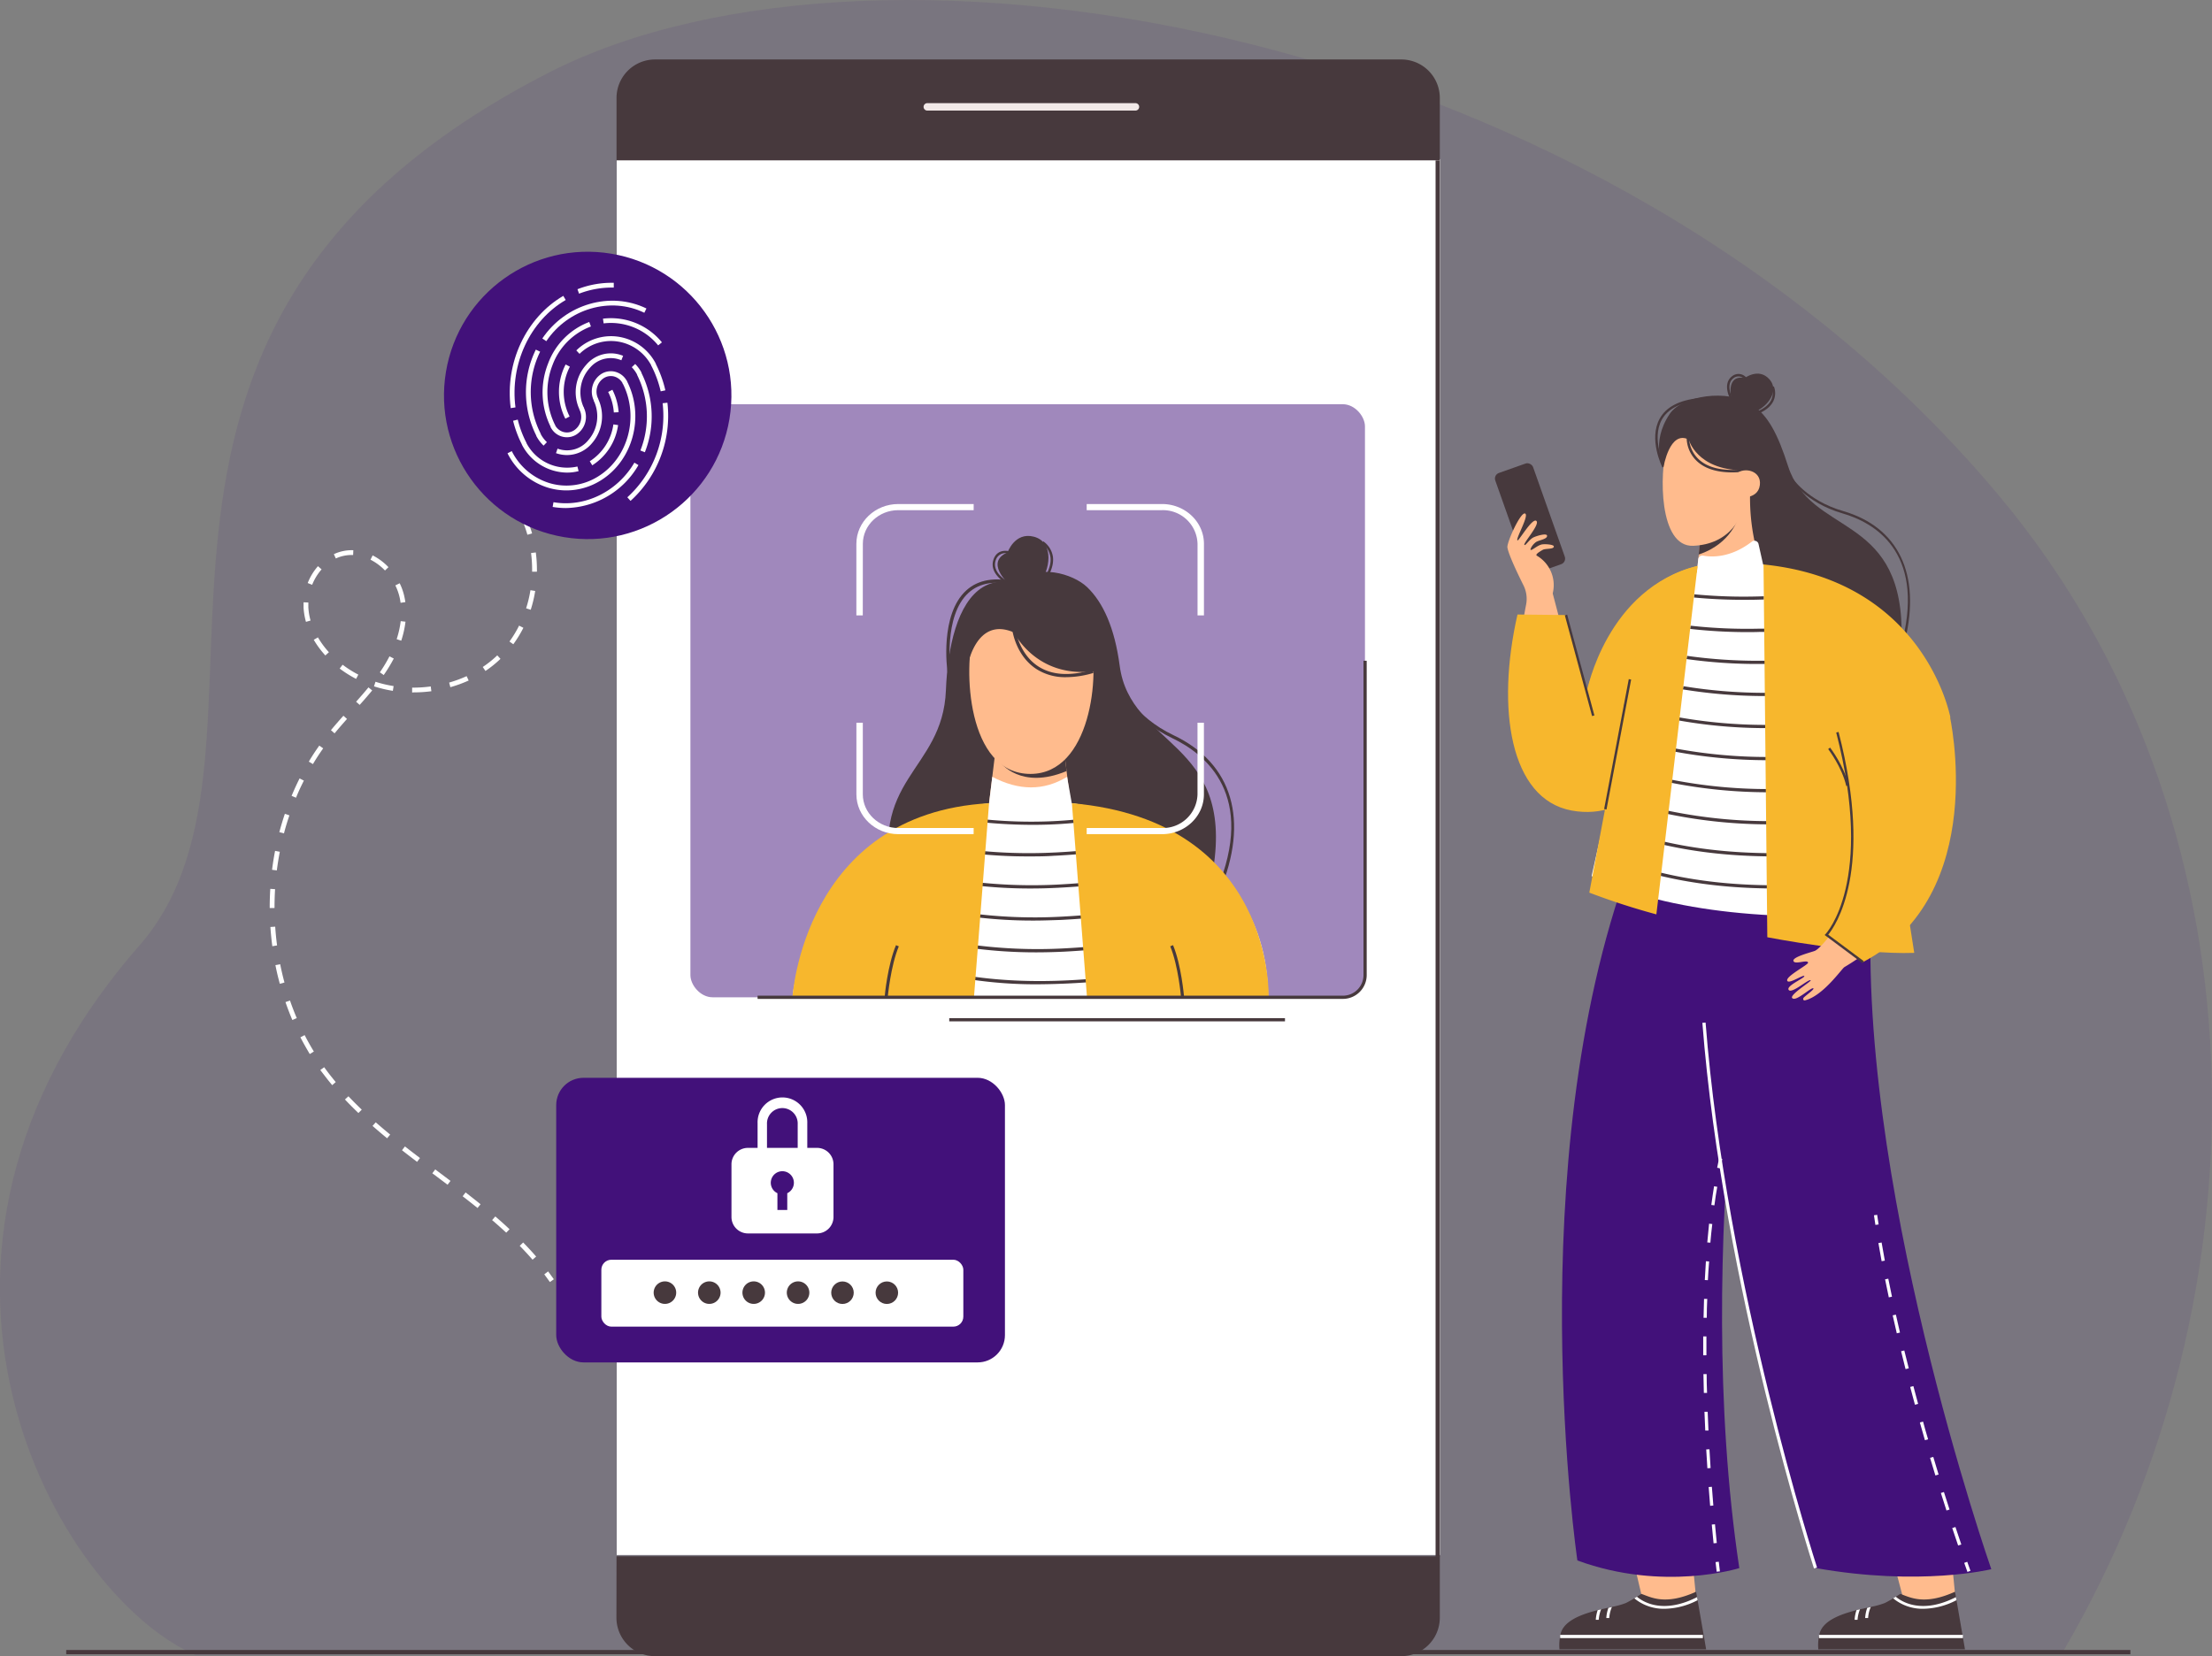 <svg xmlns="http://www.w3.org/2000/svg" viewBox="0 0 689.48 516.3"><rect x="0" y="0" width="689.48" height="516.3" fill="#808080" stroke="none"/><defs><style>.cls-1{opacity:0.1;}.cls-2{fill:#42117a;}.cls-3{fill:#fff;}.cls-4{fill:#47393d;}.cls-5{fill:#ffbb8d;}.cls-6{fill:#f7b72d;}.cls-7{fill:#f2e9e8;}.cls-8{opacity:0.5;}</style></defs><title>notAuthorized</title><g id="Camada_2" data-name="Camada 2"><g id="Layer_1" data-name="Layer 1"><g class="cls-1"><path class="cls-2" d="M61,516c-43-18.54-103.32-123.11-17.53-221.24C97.11,233.38,12.85,103.53,171.15,22.6,274.54-30.26,501.09,7.92,623.57,155.12c83.26,100,85.18,247.26,19.64,359.49Z"/></g><path class="cls-3" d="M171.4,399.69c-.57-.81-1.15-1.61-1.75-2.4l1.2-.91c.61.8,1.2,1.62,1.78,2.45Z"/><path class="cls-3" d="M166,392.73c-1.25-1.43-2.59-2.89-4-4.32l1.07-1.05c1.42,1.46,2.79,2.93,4.05,4.39Zm-8.21-8.43c-1.37-1.27-2.85-2.59-4.4-3.92l1-1.14c1.56,1.35,3.06,2.68,4.44,4Zm-8.94-7.69q-2.3-1.85-4.64-3.66l.92-1.19c1.57,1.22,3.12,2.44,4.66,3.68Zm-9.34-7.25-3.76-2.83-1-.74.91-1.2,1,.74,3.76,2.83ZM130,362.22c-1.58-1.2-3.15-2.4-4.7-3.62l.92-1.18c1.55,1.21,3.12,2.41,4.69,3.61Zm-9.34-7.34c-1.62-1.34-3.1-2.6-4.54-3.86l1-1.12c1.42,1.25,2.9,2.5,4.5,3.82ZM111.72,347c-1.47-1.4-2.88-2.82-4.2-4.22l1.09-1c1.3,1.38,2.7,2.78,4.15,4.17Zm-8.17-8.69c-.58-.69-1.16-1.4-1.72-2.12s-1.31-1.71-2-2.59l1.22-.88c.62.86,1.26,1.72,1.91,2.54s1.12,1.41,1.69,2.09Zm-7-9.7c-1-1.69-2-3.44-2.92-5.22l1.33-.68c.89,1.74,1.86,3.46,2.87,5.12ZM91.12,318c-.77-1.82-1.49-3.7-2.14-5.58l1.41-.49c.64,1.85,1.35,3.7,2.11,5.48Zm-3.9-11.29c-.52-1.91-1-3.87-1.37-5.82l1.48-.29c.38,1.91.83,3.84,1.34,5.71ZM84.88,295c-.26-2-.46-4-.6-6l1.5-.1c.13,1.95.33,3.92.58,5.85Zm-.81-11.91v-.29c0-1.89.06-3.8.18-5.69l1.49.1c-.11,1.85-.17,3.73-.17,5.59v.28Zm2.22-11.73-1.49-.19c.25-2,.57-4,.94-5.9l1.48.28C86.85,267.44,86.54,269.4,86.29,271.34Zm2.23-11.54-1.45-.38c.51-1.92,1.09-3.85,1.72-5.72l1.42.48C89.59,256,89,257.91,88.52,259.8Zm3.76-11.12-1.39-.58c.77-1.84,1.6-3.67,2.49-5.43l1.34.67C93.85,245.08,93,246.87,92.28,248.68Zm5.27-10.48-1.29-.77c1-1.72,2.12-3.4,3.26-5l1.22.86C99.63,234.86,98.55,236.52,97.55,238.2Zm6.75-9.58-1.15-1c1.09-1.32,2.29-2.71,3.89-4.5l1.12,1C106.57,225.93,105.38,227.31,104.3,228.62Zm7.82-8.87-1.12-1c1.58-1.78,2.77-3.15,3.85-4.47l1.16.95C114.91,216.56,113.71,218,112.12,219.75Zm16.74-3.89h-.4l0-1.5h.38a40.9,40.9,0,0,0,5.42-.37l.2,1.49A42.33,42.33,0,0,1,128.86,215.86Zm-6.41-.5a39.52,39.52,0,0,1-5.87-1.4l.46-1.43a36.6,36.6,0,0,0,5.65,1.34Zm17.93-1.12L140,212.8a38.56,38.56,0,0,0,5.45-2l.63,1.36A40.3,40.3,0,0,1,140.38,214.24ZM111,211.65a35.12,35.12,0,0,1-4.83-3l-.29-.22.91-1.19.28.2a32.54,32.54,0,0,0,4.62,2.88Zm8.63-1.19-1.23-.85.13-.19a45.37,45.37,0,0,0,2.87-4.8l1.34.69a47.31,47.31,0,0,1-3,4.95Zm31.69-1.27-.84-1.25a33.2,33.2,0,0,0,4.52-3.62l1,1.09A35.44,35.44,0,0,1,151.31,209.19Zm-49.91-4.84a29,29,0,0,1-3.61-4.88l1.3-.76a27.49,27.49,0,0,0,3.42,4.63ZM160,200.86,158.8,200a34.78,34.78,0,0,0,3-4.95l1.34.68A38.42,38.42,0,0,1,160,200.86Zm-34.94-1.12-1.42-.47a29.54,29.54,0,0,0,1.26-5.62l1.49.17A30.42,30.42,0,0,1,125.07,199.74Zm-29.69-5.87a20.4,20.4,0,0,1-.75-4.46c0-.31,0-.62,0-.94s0-.46,0-.69l1.49.06c0,.21,0,.42,0,.63s0,.57,0,.86a19.17,19.17,0,0,0,.69,4.13Zm70.05-3.77-1.43-.45a38.41,38.41,0,0,0,1.35-5.65l1.48.24A39.69,39.69,0,0,1,165.43,190.1Zm-40.56-2.17c-.07-.53-.16-1.05-.27-1.57a17,17,0,0,0-1.36-3.85l1.35-.67a18,18,0,0,1,1.47,4.21c.12.56.22,1.11.3,1.67ZM97.3,182.32l-1.39-.55a18,18,0,0,1,3.2-5.26l1.13,1A16.63,16.63,0,0,0,97.3,182.32Zm70.06-4.09-1.5,0c0-.22,0-.44,0-.66a40.24,40.24,0,0,0-.33-5.15l1.48-.19a41.4,41.4,0,0,1,.35,5.34C167.37,177.78,167.37,178,167.36,178.23ZM120,177.86a16.87,16.87,0,0,0-4.52-3.37l.67-1.34a18.05,18.05,0,0,1,4.93,3.67Zm-15.31-3.73-.63-1.36a13.09,13.09,0,0,1,3.07-1,12.91,12.91,0,0,1,3-.23l-.06,1.5a11.67,11.67,0,0,0-5.41,1.08Zm59.7-7.41a38,38,0,0,0-2-5.44l1.36-.63a38.54,38.54,0,0,1,2.1,5.65Z"/><path class="cls-3" d="M159.4,156.15c-.56-.81-1.16-1.59-1.78-2.33l1.15-1c.65.78,1.27,1.6,1.86,2.44Z"/><rect class="cls-4" x="470.65" y="145.04" width="12.5" height="33.29" rx="1.84" transform="translate(980.43 154.98) rotate(160.51)"/><path class="cls-5" d="M475.67,188.59a9.44,9.44,0,0,0-.81-6.12c-1.8-3.6-4.62-9.51-5-11.77-.24-1.58,4.12-11.16,5.5-10.6s-3,7.86-2.36,8.38c.37.29,4.61-7.13,5.88-6.08s-4.31,7.1-3.7,7.5c.37.24,1.42-1.6,2.7-2.31.77-.42,4.23-1.52,4.34-.58.12,1.1-2.57,1.37-3.47,2-1.2.87-1.85,2.26-1.66,2.41.36.29,1.92-1.24,3.32-1.64.88-.26,3.81-.05,3.91.53.17,1-2.58.62-3.44,1.11-1.05.61-2.43,1.44-1.85,1.82A10.63,10.63,0,0,1,484,184.91l0,.18,9.52,36.2,5.72-15.18,15.75,39s-19.17,14.46-34,3.18C468.3,238.71,473.37,200.07,475.67,188.59Z"/><path class="cls-4" d="M593.82,199.61l-.73-.18c6.63-27.6-8.93-36.52-18.8-39.38-11.75-3.41-16.51-11-16.55-11.06l.63-.39c0,.07,4.68,7.41,16.13,10.73C591.73,164.32,598.77,179,593.82,199.61Z"/><path class="cls-4" d="M518.19,145.75c-.18-.36-4.38-8.87-.86-15.23,2-3.67,6.2-5.83,12.41-6.42l.07.75c-5.95.56-9.93,2.59-11.83,6-3.33,6,.84,14.45.88,14.53Z"/><path class="cls-4" d="M518.53,145.58s-4.22-7.34,1.91-16.53c3.86-5.79,18.08-7.83,25.49-3,5.17,3.39,8.22,9.3,11.4,19.24,6.94,21.64,34.72,14.63,35.41,50.72L539,188.2Z"/><path class="cls-5" d="M528.78,499.25,527,481.13H507.86L512,498.72s2.22,5.9,8.66,5.68A8.89,8.89,0,0,0,528.78,499.25Z"/><path class="cls-5" d="M609.61,499.25l-1.77-18.12H588.69l4.82,18.25s1.78,4.23,8,5S609.61,499.25,609.61,499.25Z"/><path class="cls-2" d="M542.14,488.88s-23.57,7.49-50.47-2.38c0,0-18.18-122.94,16.14-216.58l41,3.89S526.92,387.42,542.14,488.88Z"/><path class="cls-2" d="M565.89,488.85s-39.73-122.22-35.76-214.7l53.46,3.33c-6.13,88.17,37.1,211.74,37.1,211.74s-22.12,5.45-54.8-.37Z"/><path class="cls-6" d="M494.59,215.58s9.68-39.21,42-40.05c62.31-1.63,71.34,48.15,71.34,48.15s-11.26,18.23-31.81,24.41L507,230.64A54.84,54.84,0,0,1,494.59,215.58Z"/><path class="cls-5" d="M549.07,176.55a64.91,64.91,0,0,1-3.5-24.67l-14.84,9.72-1.91,17.82a12,12,0,0,0,8.7,3.18C540.73,182.44,544.68,180.94,549.07,176.55Z"/><path class="cls-4" d="M529.48,172.88c10.24-3.36,12.36-11.61,12.36-11.61l-11.5,3.53Z"/><path class="cls-6" d="M473,191.58l15.15.17,6.47,23.83s6.15-32.25,34.55-39.15l-10.38,61.11s-9.71,18.72-28.94,15.15S466.33,220.86,473,191.58Z"/><path class="cls-5" d="M539.91,134.16c-6.54-3.63-17.74-4-20.32,5-2.39,8.3-2.56,31.47,8.2,31C550.08,169.19,546.93,138,539.91,134.16Z"/><rect class="cls-3" x="192.23" y="49.61" width="256.63" height="435.19"/><path class="cls-4" d="M448.79,30.54V50H192.17V30.54a12,12,0,0,1,12-12H436.82A12,12,0,0,1,448.79,30.54Z"/><path class="cls-4" d="M192.17,485.2H448.79v19.13a12,12,0,0,1-12,12H204.14a12,12,0,0,1-12-12Z"/><rect class="cls-4" x="447.47" y="50.01" width="1.32" height="435.34"/><path class="cls-7" d="M353.81,34.47H289.15a1.16,1.16,0,1,1,0-2.31h64.66a1.16,1.16,0,1,1,0,2.31Z"/><g class="cls-8"><rect class="cls-2" x="215.2" y="126.02" width="210.26" height="184.9" rx="6.92"/></g><path class="cls-4" d="M380.14,278l-.92-.39c12.45-29.67-3.33-42.49-13.85-47.49-12.57-6-16.42-15.07-16.58-15.46l.93-.38c0,.09,3.88,9.14,16.08,14.94C384.25,238,389.47,255.77,380.14,278Z"/><circle class="cls-2" cx="183.18" cy="123.26" r="44.79" transform="translate(31.55 283.76) rotate(-80.56)"/><path class="cls-4" d="M378.16,270.94l-52.91-17.68-46.41,24.39c-9-35.24,15-36.84,16-62.47.53-13.28,3.53-27.32,11.58-32.17,4.58-2.77,10.4-1.53,10.4-1.53,6.64-5.88,17.6-2.63,22,1.53,5.05,4.81,8.63,12.82,10.18,24.5C352.34,232.94,384.62,230.71,378.16,270.94Z"/><path class="cls-5" d="M330.67,226.57H311.2l-2.91,23.84c2.17,2.78,7.34,8.11,14.62,7.38,4.94-.5,8.42-4,10.66-7.28C333.85,250.51,330.67,226.57,330.67,226.57Z"/><path class="cls-4" d="M332.46,240.39c-14.36,6-20.64-2.7-20.64-2.7l19.49-6.21C331.65,234.06,332.07,237.31,332.46,240.39Z"/><path class="cls-5" d="M339.59,198.48c3.53,11.89.31,42.75-18.35,42.8-20,.06-21-33.47-17.64-44.25C307.89,183.16,335.76,185.58,339.59,198.48Z"/><path class="cls-3" d="M180.49,91.56,180,90.17a29.33,29.33,0,0,1,11.31-2l0,1.49A28.33,28.33,0,0,0,180.49,91.56Z"/><path class="cls-3" d="M159.19,127.24c-1.84-14.13,4.75-28.19,16.39-35l.75,1.29c-11.13,6.47-17.42,19.93-15.66,33.48Z"/><path class="cls-3" d="M162.77,138.74a34.39,34.39,0,0,1-2.84-7.56l1.45-.36a32.89,32.89,0,0,0,2.71,7.23Z"/><path class="cls-3" d="M170.28,106.37l-1.24-.84c7.29-10.79,21.24-14.81,32.45-9.36l-.65,1.34C190.29,92.38,177.15,96.19,170.28,106.37Z"/><path class="cls-3" d="M167.26,136a30.06,30.06,0,0,1-.24-27l1.34.65a28.61,28.61,0,0,0,.22,25.63Z"/><path class="cls-3" d="M205.15,107.68a19,19,0,0,0-17-6.86l-.2-1.47a20.51,20.51,0,0,1,18.37,7.38Z"/><path class="cls-3" d="M171.74,133.27a24.3,24.3,0,0,1-.92-19.89,22,22,0,0,1,12.85-13l.52,1.4a20.47,20.47,0,0,0-12,12.11,23.13,23.13,0,0,0,.85,18.67Z"/><path class="cls-3" d="M176.22,130.54a18.57,18.57,0,0,1,.09-16.91l1.32.69a17,17,0,0,0-.08,15.53Z"/><path class="cls-3" d="M203.12,114.15a14.34,14.34,0,0,0-10.48-7.66,14,14,0,0,0-12,3.83l-1-1.07A15.4,15.4,0,0,1,192.88,105a15.81,15.81,0,0,1,11.57,8.44Z"/><path class="cls-3" d="M198.64,116.88a10.3,10.3,0,0,0-1.72-2.4l1.07-1a11.36,11.36,0,0,1,2,2.74Z"/><path class="cls-3" d="M180.7,127.81a12.77,12.77,0,0,1,2.06-14.12,10,10,0,0,1,11.46-2.76l-.54,1.39a8.47,8.47,0,0,0-9.81,2.37A11.25,11.25,0,0,0,182,127.12Z"/><path class="cls-3" d="M185.19,125.07a6.54,6.54,0,0,1,2.27-8.5,5.53,5.53,0,0,1,4.42-.63,5.79,5.79,0,0,1,3.6,3l-1.33.69a4.34,4.34,0,0,0-2.67-2.24,4.08,4.08,0,0,0-3.24.47,5,5,0,0,0-1.73,6.55Z"/><path class="cls-3" d="M205.94,122a34,34,0,0,0-2.93-8l1.32-.69a34.91,34.91,0,0,1,3.06,8.38Z"/><path class="cls-3" d="M196.54,156.16l-1-1.12a34.28,34.28,0,0,0,11-29.33l1.49-.16A35.83,35.83,0,0,1,196.54,156.16Z"/><path class="cls-3" d="M176.34,158.39a24.43,24.43,0,0,1-4.08-.35l.26-1.47c9.76,1.69,19.89-3.26,25.22-12.33L199,145A26.66,26.66,0,0,1,176.34,158.39Z"/><path class="cls-3" d="M201,141l-1.39-.55a28.9,28.9,0,0,0-1.08-23.67l1.32-.69A30.39,30.39,0,0,1,201,141Z"/><path class="cls-3" d="M176.54,152.89a20,20,0,0,1-5.35-.74,21.06,21.06,0,0,1-13-10.83l1.33-.68a19.54,19.54,0,0,0,12.09,10.07,18.49,18.49,0,0,0,14.72-2.11c9.56-5.83,13-18.9,7.73-29.13l1.33-.69c5.65,10.92,1.94,24.86-8.28,31.09A20.2,20.2,0,0,1,176.54,152.89Z"/><path class="cls-3" d="M191.33,128.59a16.46,16.46,0,0,0-1.77-6.39l1.32-.69a18,18,0,0,1,1.94,7Z"/><path class="cls-3" d="M184.61,145.07l-.78-1.27a16.27,16.27,0,0,0,7.36-11.49l1.47.22A17.74,17.74,0,0,1,184.61,145.07Z"/><path class="cls-3" d="M176.74,147.34a16,16,0,0,1-14.08-8.75l1.32-.68a14.32,14.32,0,0,0,16,7.53l.37,1.44A14.35,14.35,0,0,1,176.74,147.34Z"/><path class="cls-3" d="M169.44,138.93a11.44,11.44,0,0,1-2.3-3.07l1.33-.68a9.78,9.78,0,0,0,2,2.67Z"/><path class="cls-3" d="M176.76,141.87a10.57,10.57,0,0,1-3.46-.59l.49-1.41a8.53,8.53,0,0,0,9.61-2.67,11.3,11.3,0,0,0,1.67-12.27l1.33-.68a12.81,12.81,0,0,1-1.87,13.92A10.18,10.18,0,0,1,176.76,141.87Z"/><path class="cls-3" d="M176.71,136.32a5.66,5.66,0,0,1-5.09-3.19l1.33-.69a4.33,4.33,0,0,0,2.68,2.24,4.05,4.05,0,0,0,3.23-.47,5,5,0,0,0,1.73-6.55l1.33-.68a6.55,6.55,0,0,1-2.28,8.5A5.55,5.55,0,0,1,176.71,136.32Z"/><rect class="cls-2" x="173.37" y="336.02" width="139.87" height="88.73" rx="8.51"/><path class="cls-3" d="M254.63,357.87h-3v-7.7a7.75,7.75,0,1,0-15.49,0v7.7h-3A5.12,5.12,0,0,0,228,363v16.41a5.13,5.13,0,0,0,5.13,5.13h21.55a5.13,5.13,0,0,0,5.12-5.13V363A5.12,5.12,0,0,0,254.63,357.87ZM245.39,372v5.23h-3.07V372a3.6,3.6,0,1,1,3.07,0Zm-6.32-14.14v-7.39a4.79,4.79,0,1,1,9.57,0v7.39Z"/><rect class="cls-3" x="187.44" y="392.74" width="112.83" height="20.86" rx="3.12"/><path class="cls-4" d="M210.77,403a3.51,3.51,0,1,1-3.51-3.51A3.51,3.51,0,0,1,210.77,403Z"/><path class="cls-4" d="M224.6,403a3.51,3.51,0,1,1-3.51-3.51A3.51,3.51,0,0,1,224.6,403Z"/><path class="cls-4" d="M238.44,403a3.51,3.51,0,1,1-3.51-3.51A3.51,3.51,0,0,1,238.44,403Z"/><path class="cls-4" d="M252.27,403a3.51,3.51,0,1,1-3.51-3.51A3.51,3.51,0,0,1,252.27,403Z"/><circle class="cls-4" cx="262.6" cy="403.02" r="3.51"/><circle class="cls-4" cx="276.43" cy="403.02" r="3.51"/><path class="cls-4" d="M612.48,514.2H566.77a14.58,14.58,0,0,1,.19-4s44.88.25,44.88.25Z"/><path class="cls-4" d="M611.84,510.49,567,510.2c.43-4.64,6.25-6.83,11.7-8.21.36-.1.72-.18,1.08-.27l2.26-.51,1.1-.24a25.29,25.29,0,0,0,4.34-1.2c.8-.39,1.79-.95,2.64-1.46l.81-.51c.8-.5,1.38-.89,1.38-.89,2.94,1,7.36,3.73,17.07-.67l.29,1.69.17.95Z"/><path class="cls-3" d="M579.76,501.72A10.34,10.34,0,0,0,579,505l-.92,0a11.29,11.29,0,0,1,.59-3C579,501.89,579.4,501.81,579.76,501.72Z"/><path class="cls-3" d="M583.12,501a10,10,0,0,0-.83,3.44l-.92,0a11.19,11.19,0,0,1,.65-3.17Z"/><path class="cls-3" d="M609.82,498.88a22.87,22.87,0,0,1-10.26,2.68,14.39,14.39,0,0,1-9.46-3.25l.81-.51c1.7,1.46,8,5.63,18.74.13Z"/><rect class="cls-3" x="566.98" y="509.7" width="44.86" height="1"/><path class="cls-4" d="M531.8,514.2H486.09a14.58,14.58,0,0,1,.19-4s44.88.25,44.88.25Z"/><path class="cls-4" d="M531.16,510.49l-44.86-.29c.43-4.64,6.25-6.83,11.69-8.21l1.09-.27,2.26-.51,1.1-.24a25.29,25.29,0,0,0,4.34-1.2c.8-.39,1.78-.95,2.64-1.46l.81-.51c.8-.5,1.38-.89,1.38-.89,2.94,1,7.36,3.73,17.07-.67l.29,1.69.17.95Z"/><path class="cls-3" d="M499.08,501.72a10.51,10.51,0,0,0-.76,3.28l-.91,0a11.52,11.52,0,0,1,.58-3Z"/><path class="cls-3" d="M502.44,501a10,10,0,0,0-.83,3.44l-.92,0a11.19,11.19,0,0,1,.65-3.17Z"/><path class="cls-3" d="M529.14,498.88a22.87,22.87,0,0,1-10.26,2.68,14.39,14.39,0,0,1-9.46-3.25l.81-.51c1.7,1.46,7.95,5.63,18.74.13Z"/><rect class="cls-3" x="486.3" y="509.7" width="44.48" height="1"/><path class="cls-4" d="M576,248.1l1-.19a104.1,104.1,0,0,0-8.6-25.67l-.88.46A102.91,102.91,0,0,1,576,248.1Z"/><path class="cls-4" d="M543.17,146.64c-14.39-.23-16.78-9.59-16.78-9.59-5.95-3.06-7.86,8.53-7.86,8.53s-3.37-8,1.17-13.51c1.94-2.35,5.9-4.5,11.81-5.18,9-1,14.75,1.32,17.74,8.29,4.67,10.9-1.41,16.34-1.41,16.34Z"/><path class="cls-4" d="M340.69,209.31c-17.85,2-24.64-12.13-24.64-12.13-12-5.24-14.55,10.85-14.55,10.85a21.66,21.66,0,0,1,1-15.24c6.31-13,32.35-8.55,37-1.22,7.36,11.47,3.73,19.78,3.73,19.78Z"/><path class="cls-4" d="M540,147.28c-4.88,0-8.6-1.18-11.09-3.53a10.19,10.19,0,0,1-3.18-7.29l.75,0a9.58,9.58,0,0,0,3,6.72c2.91,2.73,7.64,3.79,14,3.14l.08.74A34.47,34.47,0,0,1,540,147.28Z"/><path class="cls-5" d="M541.45,155s6.5,1.12,7.1-3.8c.54-4.43-4.77-5.69-7.28-3.56Z"/><path class="cls-4" d="M332.26,211.12a16.55,16.55,0,0,1-9.14-2.49c-6.41-4.12-7.52-11.78-7.56-12.11l1-.13c0,.07,1.1,7.54,7.12,11.4,4.25,2.74,9.93,3.07,16.88,1l.29,1A30.06,30.06,0,0,1,332.26,211.12Z"/><path class="cls-3" d="M580.28,226.26c3.53,36.52,8.41,58.06,8.41,58.06-30.8,3.4-69.15.46-92.59-11.19l14.6-65,17.91-29.79s8.48,8.64,19.74-2.9l27.41,15.74Z"/><path class="cls-3" d="M530.86,173.23c2.59.49,8.53.78,15.2-4.37a1.3,1.3,0,0,1,2.07.73l1.63,7.29s-11.37,11.89-20.94,2.54l.51-5A1.29,1.29,0,0,1,530.86,173.23Z"/><path class="cls-4" d="M295.33,209.44c-.11-.73-2.43-17.87,5.89-25.4,3.72-3.36,9-4.24,15.66-2.6l-.24,1c-6.33-1.55-11.29-.76-14.74,2.37-7.94,7.18-5.61,24.35-5.58,24.52Z"/><path class="cls-3" d="M565.42,489c-.29-.87-28.43-88.19-34.79-170.12l1-.08c6.35,81.81,34.46,169,34.74,169.89Z"/><path class="cls-3" d="M535.09,490s-.13-1-.35-3l1-.11c.22,1.92.35,3,.35,3Z"/><path class="cls-3" d="M534.12,481.15c-.18-1.73-.37-3.69-.56-5.85l1-.09q.3,3.24.56,5.84Zm-1.07-11.69c-.15-1.86-.31-3.82-.46-5.86l1-.07q.23,3.06.46,5.84Zm-.86-11.71c-.13-1.9-.24-3.86-.36-5.86l1-.06c.11,2,.23,4,.36,5.85ZM531.53,446c-.09-1.92-.18-3.87-.25-5.86l1,0c.07,2,.16,3.94.25,5.86Zm-.44-11.73c-.06-1.94-.1-3.89-.13-5.87l1,0q0,3,.13,5.86Zm-.2-11.74c0-1,0-2,0-3s0-1.91,0-2.88h1c0,1,0,1.92,0,2.87s0,2,0,3ZM532,410.83l-1,0q.06-2.93.15-5.87l1,0Q532,407.91,532,410.83Zm.39-11.71-1-.05q.15-2.94.34-5.86l1,.07Q532.49,396.19,532.35,399.12Zm.77-11.69-1-.08c.17-2,.35-3.92.56-5.85l1,.11C533.48,383.53,533.29,385.48,533.12,387.43Zm1.26-11.64-1-.13c.26-2,.55-3.92.85-5.82l1,.16C534.92,371.88,534.63,373.83,534.38,375.79Z"/><path class="cls-3" d="M536.24,364.26l-1-.2q.29-1.49.6-2.94l1,.21C536.63,362.29,536.43,363.27,536.24,364.26Z"/><path class="cls-3" d="M613.25,490.07s-.37-1-1-2.82l.94-.34c.65,1.83,1,2.82,1,2.82Z"/><path class="cls-3" d="M610.35,481.83c-.56-1.61-1.17-3.43-1.84-5.44l1-.32c.67,2,1.28,3.83,1.83,5.44Zm-3.63-10.9c-.56-1.73-1.15-3.56-1.75-5.47l.95-.3q.92,2.86,1.75,5.46ZM603.26,460c-.54-1.78-1.1-3.61-1.66-5.5l1-.29q.84,2.83,1.66,5.49ZM600,449q-.78-2.7-1.58-5.52l1-.27c.52,1.87,1,3.71,1.57,5.51Zm-3.11-11.05q-.75-2.75-1.49-5.55l1-.26c.49,1.88,1,3.72,1.48,5.54Zm-2.93-11.11q-.7-2.76-1.39-5.57l1-.24c.46,1.87.92,3.73,1.39,5.56Zm-2.73-11.16q-.65-2.77-1.28-5.6l1-.22c.41,1.88.84,3.74,1.27,5.59Zm-2.49-11.21c-.4-1.87-.78-3.74-1.16-5.62l1-.2q.57,2.82,1.15,5.62Zm-2.24-11.27q-.53-2.82-1-5.66l1-.17c.31,1.89.65,3.77,1,5.65Z"/><path class="cls-3" d="M584.56,381.88c-.16-1-.3-2-.45-3l1-.14c.15,1,.29,2,.45,3Z"/><path class="cls-4" d="M553.69,277c-19.8,0-36.52-2.91-52.14-8.9l.36-.93c22.51,8.63,47.34,10.82,80.53,7.08l.11,1A257.79,257.79,0,0,1,553.69,277Z"/><path class="cls-4" d="M553.3,267c-19.8,0-36.51-2.91-52.13-8.9l.36-.93c22.5,8.63,47.33,10.81,80.52,7.08l.11,1A257.65,257.65,0,0,1,553.3,267Z"/><path class="cls-4" d="M553,257h-1.39a155.57,155.57,0,0,1-30.63-3,128.12,128.12,0,0,1-19-5.46l.35-.93A127.29,127.29,0,0,0,521.13,253a155.16,155.16,0,0,0,30.44,3,252.14,252.14,0,0,0,30.1-1.77l.11,1A258,258,0,0,1,553,257Z"/><path class="cls-4" d="M552.63,247h-1.58a155.91,155.91,0,0,1-29.37-2.81,129,129,0,0,1-18.42-5l.34-.94a128,128,0,0,0,18.28,5A155.48,155.48,0,0,0,551.06,246a250.37,250.37,0,0,0,30.23-1.76l.11,1A257.51,257.51,0,0,1,552.63,247Z"/><path class="cls-4" d="M552.09,237h-1.54a157.28,157.28,0,0,1-28.11-2.59,128.7,128.7,0,0,1-17.8-4.65l.32-.94a129.67,129.67,0,0,0,17.67,4.61A156.11,156.11,0,0,0,550.56,236a254.3,254.3,0,0,0,30.34-1.76l.11,1A258,258,0,0,1,552.09,237Z"/><path class="cls-4" d="M552,227h-1.9a156.18,156.18,0,0,1-26.65-2.35l-.19,0a128.76,128.76,0,0,1-17-4.2l-.09,0,.18-1,.22.06a126.45,126.45,0,0,0,16.85,4.18l.19,0A156.24,156.24,0,0,0,550.06,226h.14a250.14,250.14,0,0,0,30.32-1.76l.11,1A258,258,0,0,1,552,227Z"/><path class="cls-4" d="M551.71,217h-2.17a158.71,158.71,0,0,1-25-2.07l.16-1A158,158,0,0,0,549.55,216h.55a247.65,247.65,0,0,0,30-1.75l.11,1A254,254,0,0,1,551.71,217Z"/><path class="cls-4" d="M548.33,207a158.4,158.4,0,0,1-22.64-1.53l.14-1A159,159,0,0,0,549.06,206H550a252.85,252.85,0,0,0,29.76-2.15l.12,1A254.44,254.44,0,0,1,550,207C549.45,207,548.89,207,548.33,207Z"/><path class="cls-4" d="M544.7,197.07a159.25,159.25,0,0,1-17.88-1l.11-1a160.41,160.41,0,0,0,21.65.92l1.3,0a253.06,253.06,0,0,0,29.46-2.7l.14,1A252.61,252.61,0,0,1,549.92,197l-1.23,0C547.34,197.06,546,197.07,544.7,197.07Z"/><path class="cls-4" d="M543.57,187c-5.4,0-10.53-.24-15.58-.72l.1-1a163.78,163.78,0,0,0,20,.67l1.73-.05,0,1-1.75.05C546.55,187,545.05,187,543.57,187Z"/><path class="cls-6" d="M596.67,297.07c-17.45.64-45.8-4.87-45.8-4.87L549.69,176l30.81,17.44Z"/><path class="cls-6" d="M529.14,176.43,516.29,285.07a218.52,218.52,0,0,1-20.9-6.78L509,206Z"/><rect class="cls-4" x="491.99" y="191.19" width="0.75" height="32.55" transform="translate(-37.07 135.58) rotate(-15.12)"/><path class="cls-5" d="M577.27,279.45a44.26,44.26,0,0,1-7.49,12.95c-.78,1-3,3.61-4.11,4.05s-7.09,1.91-6.65,3.16,4.38-.58,4.56.51c.12.67-7.53,4.51-6.42,5.76.72.83,5-2.13,5.25-1.57s-5.87,3.06-4.86,4.33,6.38-3.66,6.84-3c.22.32-6.63,4.49-5.77,5.51,1.14,1.35,6-3.57,6.62-3,.28.29-1.76,1.72-2.87,2.72-.61.56-.26,1.14.28,1,5.66-1.43,11.41-9.85,12.25-10.36a83.68,83.68,0,0,0,15-11.39Z"/><path class="cls-6" d="M569.31,291.45S581,276,576.39,247.6l31.3-24.66s12.83,56.07-27,77Z"/><path class="cls-4" d="M580.47,300.25l-11.73-8.75.3-.31c.16-.16,15.34-16.3,3.31-62.81l.73-.19c11.22,43.42-1.16,60.71-3.22,63.21l11.06,8.24Z"/><path class="cls-3" d="M247,311s4.68-53.93,61.33-60.59h25.82s61.12,6.94,61.12,60.59Z"/><path class="cls-3" d="M308.29,250.41l1-8.23c8.26,4.35,16.05,4.44,23.32,0l1.46,8.23s-3,8.17-13.37,8.34C311.54,258.9,308.29,250.41,308.29,250.41Z"/><rect class="cls-4" x="483.57" y="231.65" width="41.23" height="0.75" transform="translate(182.3 684.16) rotate(-79.26)"/><path class="cls-4" d="M575.48,245.05c-1.33-5.89-5.59-11.46-5.64-11.52l.6-.45c.18.23,4.4,5.75,5.77,11.8Z"/><path class="cls-4" d="M324.08,306.86a135.82,135.82,0,0,1-42.56-6.37l.31-.95c22.94,7.42,47.85,8.26,80.79,2.75l.16,1A234.89,234.89,0,0,1,324.08,306.86Z"/><path class="cls-4" d="M323.19,296.91A148.82,148.82,0,0,1,301,295.32a129.42,129.42,0,0,1-19.31-4.43l.3-1a127.43,127.43,0,0,0,19.16,4.4,155.21,155.21,0,0,0,30.56,1.38,255.37,255.37,0,0,0,30-3.37l.17,1a255.31,255.31,0,0,1-30.09,3.39Q327.39,296.9,323.19,296.91Z"/><path class="cls-4" d="M322.24,287a147.75,147.75,0,0,1-21-1.43,129.48,129.48,0,0,1-18.66-4l.29-1a128.46,128.46,0,0,0,18.51,4,154.94,154.94,0,0,0,29.3,1.22,249.82,249.82,0,0,0,30.08-3.37l.17,1a252.14,252.14,0,0,1-30.21,3.38C327.84,286.89,325,287,322.24,287Z"/><path class="cls-4" d="M321.36,277a149.66,149.66,0,0,1-19.86-1.27,130.26,130.26,0,0,1-18-3.69l.28-1a129.27,129.27,0,0,0,17.88,3.67,157.73,157.73,0,0,0,28,1.07,254,254,0,0,0,30.2-3.39l.17,1a252.05,252.05,0,0,1-30.33,3.39Q325.44,277,321.36,277Z"/><path class="cls-4" d="M320.44,267a149.88,149.88,0,0,1-18.5-1.11l-.19,0a127.5,127.5,0,0,1-17.19-3.29l-.1,0,.13-1,.22,0a127.14,127.14,0,0,0,17.06,3.27l.18,0a157,157,0,0,0,26.57.91h.14a251.08,251.08,0,0,0,30.18-3.38l.17,1a255.4,255.4,0,0,1-30.29,3.39h-.16C325.86,267,323.12,267,320.44,267Z"/><path class="cls-4" d="M321.54,257.15a156.81,156.81,0,0,1-37-4.53l-.11,0,.13-1,.21.05c17.54,4.29,44.48,7.69,73.25-.44l.27,1A135.13,135.13,0,0,1,321.54,257.15Z"/><path class="cls-6" d="M308.29,250.41l-4.7,60.43L247,311S250.39,253.63,308.29,250.41Z"/><path class="cls-6" d="M334.11,250.41l4.7,60.43,56.63.16S397.5,256,334.11,250.41Z"/><path class="cls-4" d="M276.7,310.93l-.95-.08c0-.41.93-10,3.53-16.18l.88.37C277.62,301.05,276.71,310.84,276.7,310.93Z"/><path class="cls-4" d="M368.13,310.94c0-.1-.86-9.88-3.37-15.91l.88-.37c2.57,6.17,3.4,15.79,3.44,16.2Z"/><path class="cls-3" d="M268.93,191.86h-2V169.55c0-6.84,5.86-12.41,13.06-12.41h23.5v1.91H280c-6.09,0-11.05,4.71-11.05,10.5Z"/><path class="cls-3" d="M303.48,260.06H280c-7.2,0-13.06-5.57-13.06-12.41V225.33h2v22.32c0,5.79,5,10.5,11.05,10.5h23.5Z"/><path class="cls-3" d="M375.27,191.86h-2V169.55a10.79,10.79,0,0,0-11.05-10.5H338.72v-1.91h23.49c7.2,0,13.06,5.57,13.06,12.41Z"/><path class="cls-3" d="M362.21,260.06H338.72v-1.91h23.49a10.79,10.79,0,0,0,11.05-10.5V225.33h2v22.32C375.27,254.49,369.41,260.06,362.21,260.06Z"/><path class="cls-4" d="M418.54,311.42H236.14v-1h182.4A6.43,6.43,0,0,0,425,304V206h1v98A7.43,7.43,0,0,1,418.54,311.42Z"/><rect class="cls-4" x="295.88" y="317.42" width="104.65" height="1"/><path class="cls-4" d="M539.67,124.25s-1.87-7.54,4.17-6.4c0,0,4.35-3.29,7.64.35,3.69,4.09-1.54,9.52-5.16,10.34Z"/><path class="cls-4" d="M539.34,124.43s-2.62-4.7.53-7.12a3.18,3.18,0,0,1,4.51.48l-.57.48a2.48,2.48,0,0,0-3.48-.37c-2.63,2-.36,6.12-.33,6.16Z"/><path class="cls-4" d="M547.57,129.11l-.22-.72s3.39-1.06,4.69-3.6a5.06,5.06,0,0,0,.17-4.09l.71-.24a5.81,5.81,0,0,1-.21,4.68C551.26,128,547.72,129.07,547.57,129.11Z"/><path class="cls-4" d="M314.14,181.73s-7.13-6.52-.08-9.51c0,0,2.23-6.42,8.15-4.91,6.65,1.69,5,10.93,1.79,14.28Z"/><path class="cls-4" d="M314,182.06c-.05,0-5.89-3-4.32-7.64,1.22-3.59,4.86-2.56,4.9-2.55l-.21.72a3.17,3.17,0,0,0-4,2.07c-1.36,4,3.9,6.71,3.95,6.73Z"/><path class="cls-4" d="M325.61,181.26l-.58-.47s2.82-3.47,2.41-7a6.45,6.45,0,0,0-2.69-4.42l.46-.59a7.08,7.08,0,0,1,3,4.93C328.63,177.56,325.74,181.11,325.61,181.26Z"/><rect class="cls-4" x="20.64" y="514.41" width="643.4" height="1.32"/></g></g></svg>